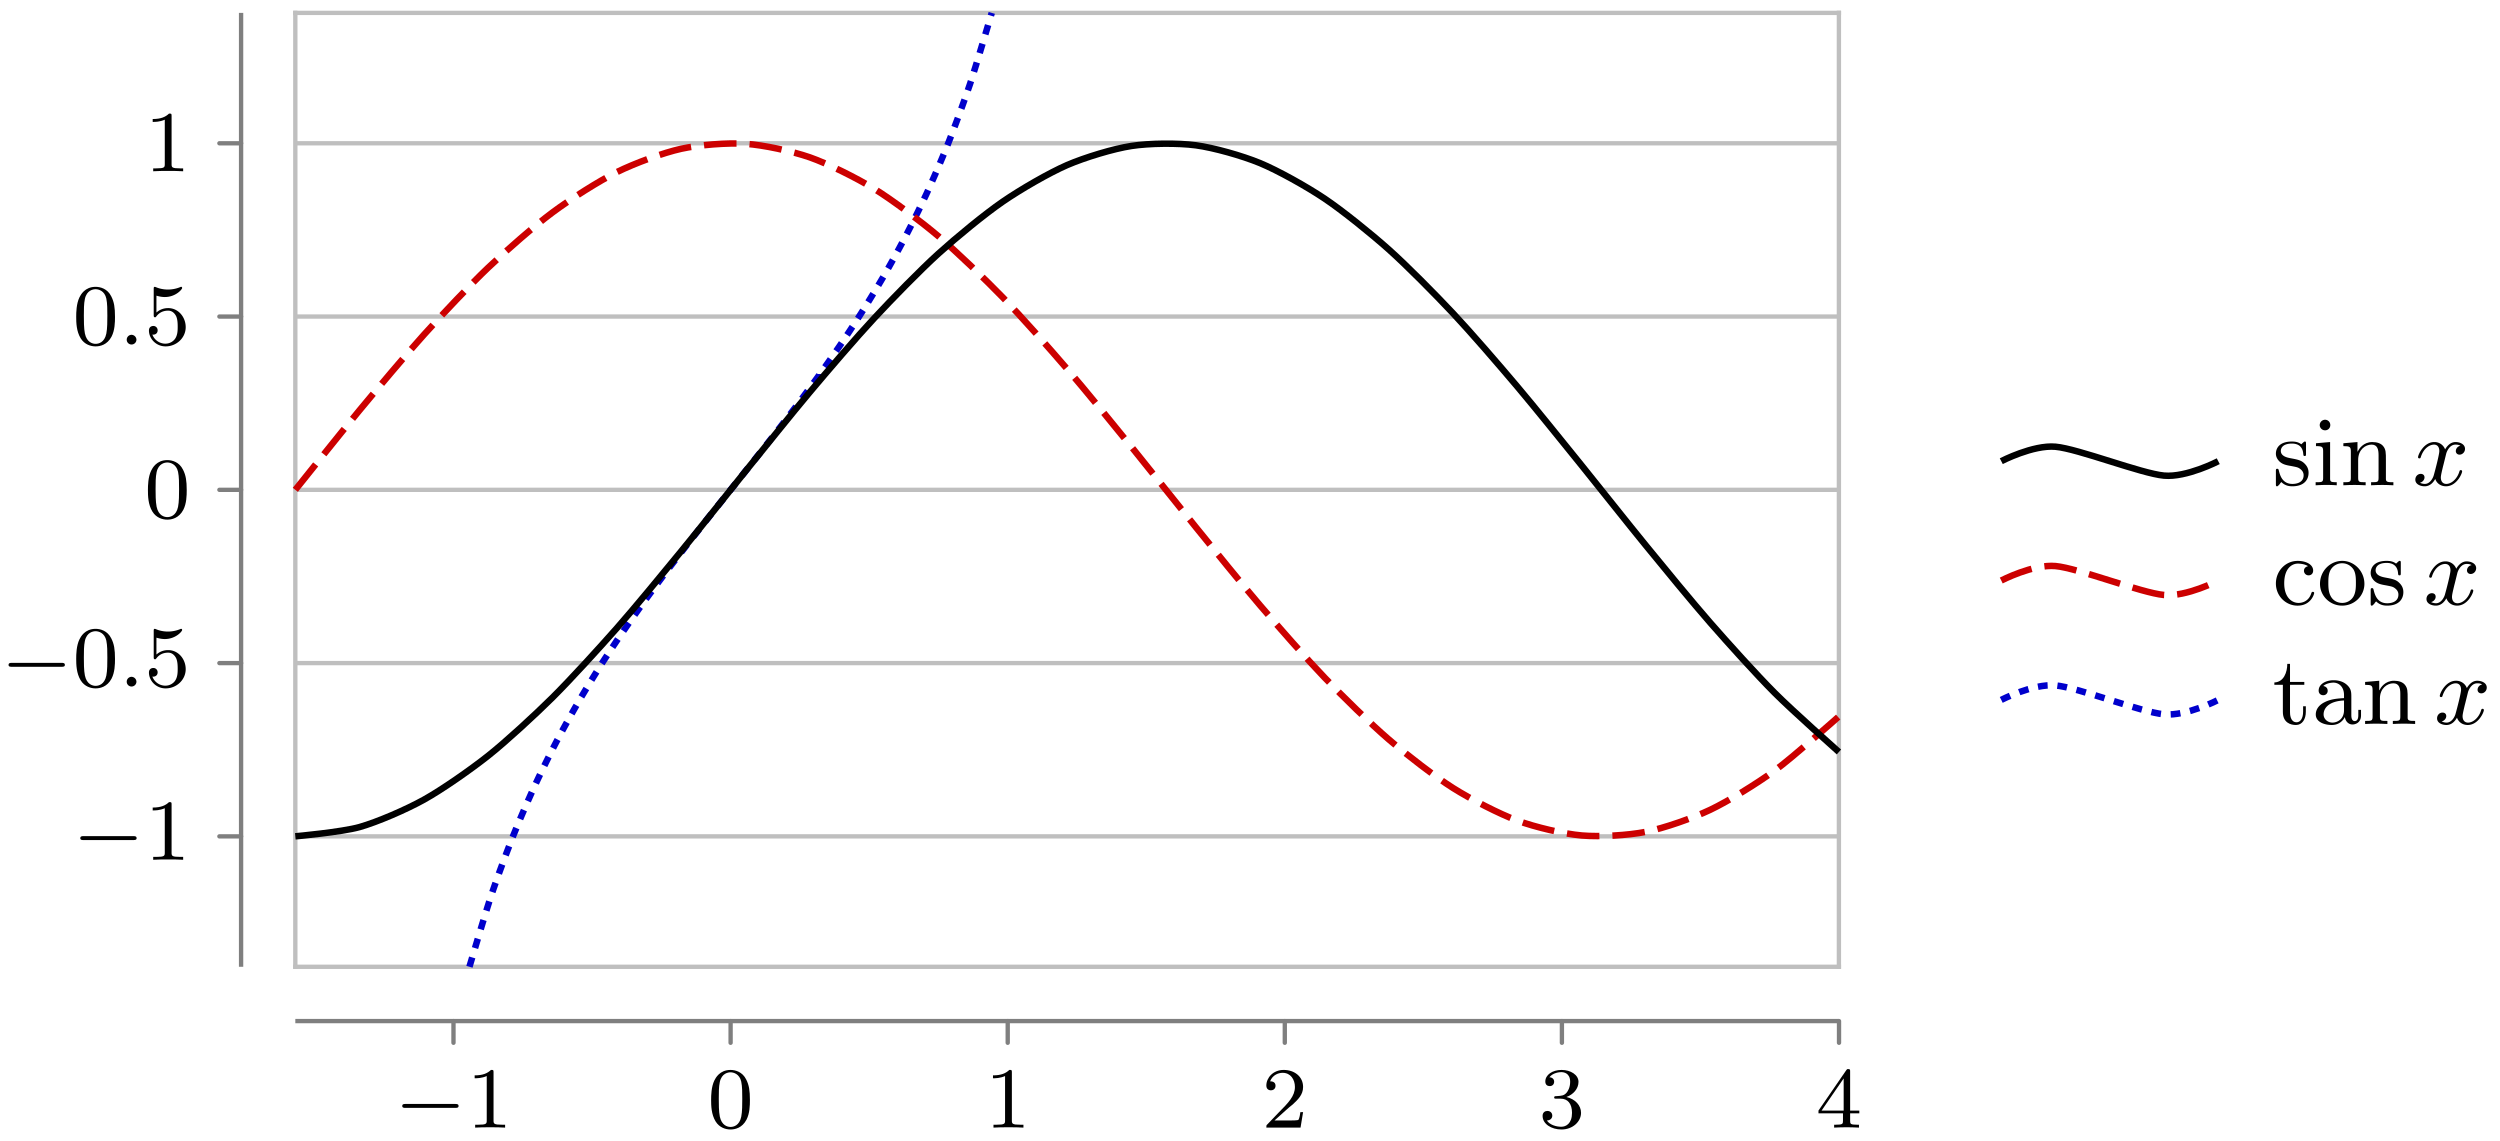 <svg xmlns="http://www.w3.org/2000/svg" xmlns:xlink="http://www.w3.org/1999/xlink" width="229.556" height="104.801"><defs><path id="a" d="M5.563-1.812c.14 0 .312 0 .312-.172 0-.188-.172-.188-.312-.188H1c-.125 0-.297 0-.297.188 0 .172.172.172.297.172Zm0 0"/><path id="b" d="M2.5-5.078c0-.219-.016-.219-.234-.219-.328.313-.75.5-1.5.5v.266c.218 0 .64 0 1.109-.203v4.078c0 .297-.031.39-.781.39H.812V0c.329-.031 1.016-.031 1.376-.031s1.046 0 1.374.031v-.266h-.28c-.75 0-.782-.093-.782-.39Zm0 0"/><path id="c" d="M3.89-2.547c0-.844-.078-1.36-.343-1.875-.344-.703-1-.875-1.438-.875-1 0-1.375.75-1.484.969C.344-3.75.328-2.953.328-2.547c0 .531.016 1.328.406 1.969.36.594.954.75 1.375.75.391 0 1.063-.125 1.47-.906.296-.578.312-1.297.312-1.813M2.11-.062c-.266 0-.813-.125-.985-.954-.094-.453-.094-1.203-.094-1.625 0-.546 0-1.109.094-1.546.172-.813.781-.891.984-.891.266 0 .829.14.985.86.094.437.094 1.046.094 1.577 0 .47 0 1.188-.094 1.641-.172.828-.719.938-.985.938m0 0"/><path id="d" d="M2.25-1.625c.125-.125.453-.39.594-.5.484-.453.953-.89.953-1.61 0-.953-.797-1.562-1.781-1.562-.97 0-1.594.719-1.594 1.438 0 .39.312.437.422.437.172 0 .422-.11.422-.422 0-.406-.407-.406-.5-.406.234-.594.765-.781 1.156-.781.734 0 1.125.625 1.125 1.297 0 .828-.578 1.437-1.531 2.39l-1 1.047C.422-.219.422-.203.422 0h3.14l.235-1.422h-.25c-.016.156-.078.547-.172.703-.047.063-.656.063-.781.063H1.172Zm0 0"/><path id="e" d="M2.016-2.656c.625 0 1.03.453 1.03 1.297 0 1-.562 1.28-.983 1.28-.438 0-1.047-.155-1.329-.577.297 0 .5-.188.5-.438 0-.265-.187-.437-.453-.437-.203 0-.437.125-.437.453 0 .75.812 1.25 1.734 1.25 1.047 0 1.797-.734 1.797-1.531 0-.672-.531-1.266-1.344-1.453.625-.22 1.11-.75 1.11-1.391 0-.64-.72-1.094-1.547-1.094-.86 0-1.5.453-1.5 1.063 0 .297.187.422.406.422.25 0 .406-.172.406-.407 0-.297-.265-.406-.437-.406.344-.437.953-.469 1.094-.469.203 0 .812.063.812.89 0 .548-.234.891-.344 1.016-.234.25-.422.266-.906.297-.156 0-.219.016-.219.125 0 .11.078.11.219.11Zm0 0"/><path id="f" d="M3.14-5.156c0-.157 0-.219-.171-.219-.094 0-.11 0-.188.11L.234-1.564v.25h2.25v.672c0 .297-.015.375-.64.375h-.172V0c.672-.031.687-.031 1.14-.031.454 0 .47 0 1.141.031v-.266h-.172c-.625 0-.64-.078-.64-.375v-.671h.843v-.25h-.843Zm-.593.64v2.954H.516Zm0 0"/><path id="h" d="M1.11-4.484c.109.03.421.125.765.125 1 0 1.594-.703 1.594-.828 0-.094-.047-.11-.094-.11-.016 0-.031 0-.094.031a3 3 0 0 1-1.11.22c-.468 0-.858-.11-1.108-.22-.079-.03-.094-.03-.11-.03-.094 0-.094.077-.094.234v2.328c0 .14 0 .234.125.234.063 0 .079-.031.125-.094.094-.11.391-.515 1.079-.515.437 0 .656.359.734.515.125.281.14.656.14.953s0 .735-.218 1.079c-.156.25-.485.484-.906.484A1.27 1.27 0 0 1 .734-.922c.016.016.079.016.079.016.218 0 .406-.14.406-.39a.39.39 0 0 0-.39-.407c-.157 0-.407.078-.407.422 0 .718.625 1.453 1.531 1.453 1 0 1.844-.781 1.844-1.766 0-.922-.672-1.75-1.61-1.75-.39 0-.765.125-1.078.406Zm0 0"/><path id="g" d="M1.625-.437a.463.463 0 0 0-.453-.454.447.447 0 0 0-.438.438.44.44 0 0 0 .438.453.45.45 0 0 0 .453-.437m0 0"/><path id="i" d="M3.078-3.781c0-.156 0-.235-.094-.235-.046 0-.062 0-.187.11-.016.015-.094.094-.156.14-.266-.203-.547-.25-.86-.25-1.187 0-1.468.657-1.468 1.11 0 .281.125.515.328.719.297.28.64.343 1.093.421.47.094.61.11.813.266.094.078.312.25.312.578 0 .797-.906.797-1.03.797-.907 0-1.141-.766-1.25-1.25-.032-.094-.048-.14-.141-.14-.125 0-.125.077-.125.234v1.14c0 .157 0 .235.093.235.063 0 .063 0 .235-.172a1.2 1.2 0 0 1 .172-.219c.375.375.796.39 1.015.39 1.11 0 1.485-.64 1.485-1.234 0-.406-.172-.656-.376-.859-.296-.297-.624-.36-1.28-.484-.235-.047-.891-.157-.891-.672 0-.281.203-.672 1.015-.672.969 0 1.032.75 1.047.969.016.109.016.172.125.172.125 0 .125-.063.125-.235Zm0 0"/><path id="j" d="m1.656-3.969-1.297.11v.265c.579 0 .657.063.657.5v2.407c0 .406-.094.406-.688.406V0c.39-.016.594-.031.984-.031.141 0 .516 0 .954.031v-.281c-.578 0-.61-.047-.61-.39Zm.016-1.562a.477.477 0 0 0-.484-.485.497.497 0 0 0-.485.485c0 .265.219.484.485.484a.47.47 0 0 0 .484-.484m0 0"/><path id="k" d="M1.672-2.328c0-.953.672-1.406 1.234-1.406.531 0 .64.437.64.968v2.079c0 .406-.093.406-.687.406V0c.422-.016.594-.031 1.032-.031.422 0 .547.015 1.015.031v-.281c-.453 0-.687 0-.687-.281v-1.72c0-.734 0-1-.25-1.312-.203-.25-.547-.375-1-.375-.828 0-1.219.625-1.344.875h-.016v-.875l-1.296.11v.265c.609 0 .687.063.687.516v2.39C1-.28.906-.28.313-.28V0c.421-.016.593-.031 1.03-.031.423 0 .548.015 1.016.031v-.281c-.593 0-.687 0-.687-.406Zm0 0"/><path id="m" d="M3.266-3.531c-.188.047-.375.172-.375.422a.42.42 0 0 0 .422.422c.234 0 .421-.157.421-.438 0-.547-.625-.89-1.421-.89-1.141 0-2 .952-2 2.077C.313-.78 1.234.095 2.297.095c1.25 0 1.531-1.078 1.531-1.156 0-.11-.094-.11-.125-.11-.094 0-.094.016-.156.172-.203.61-.703.844-1.156.844-.578 0-1.313-.469-1.313-1.797 0-1.39.719-1.813 1.25-1.813.125 0 .61.016.938.235m0 0"/><path id="n" d="M4.344-1.906c0-1.172-.938-2.11-2.032-2.11-1.14 0-2.046.954-2.046 2.11 0 1.11.922 2 2.03 2 1.142 0 2.048-.906 2.048-2M2.312-.156c-.453 0-.828-.219-1.03-.563-.235-.39-.25-.86-.25-1.265 0-.344 0-.844.218-1.22a1.22 1.22 0 0 1 1.047-.593c.515 0 .875.297 1.062.594.204.375.204.828.204 1.219 0 .328 0 .843-.22 1.234a1.18 1.18 0 0 1-1.03.594m0 0"/><path id="o" d="M2.922-3.594v-.265H1.609v-1.657h-.25c0 .75-.312 1.672-1.187 1.704v.218h.781v2.485c0 1 .719 1.203 1.203 1.203.594 0 .906-.563.906-1.203v-.516h-.25v.484c0 .672-.28.985-.593.985-.61 0-.61-.781-.61-.953v-2.485Zm0 0"/><path id="p" d="M3.063-.64c.046.374.312.687.703.687.218 0 .78-.125.78-.844v-.5h-.25v.484c0 .11 0 .547-.327.547-.313 0-.313-.421-.313-.562v-1.578c0-.516 0-.813-.406-1.188-.328-.297-.766-.422-1.219-.422-.75 0-1.375.375-1.375.954 0 .265.188.421.422.421a.394.394 0 0 0 .406-.406c0-.39-.39-.437-.406-.437.25-.235.688-.313.938-.313.453 0 .968.344.968 1.14v.282c-.484.031-1.156.063-1.75.36-.656.312-.843.78-.843 1.14 0 .734.859.969 1.468.969.735 0 1.079-.485 1.204-.735m-.079-.626c0 .875-.671 1.141-1.062 1.141-.422 0-.813-.312-.813-.75 0-.594.5-1.219 1.875-1.281Zm0 0"/><path id="l" d="M4.406-3.625a.504.504 0 0 0-.422.484c0 .172.125.329.344.329.25 0 .5-.22.5-.532 0-.422-.453-.625-.875-.625-.531 0-.844.485-.953.672a1.04 1.04 0 0 0-1-.672c-.953 0-1.484 1.156-1.484 1.39 0 .079.062.11.125.11.078 0 .109-.047.125-.11.28-.89.875-1.155 1.218-1.155.266 0 .485.172.485.593 0 .313-.375 1.75-.5 2.188-.063.265-.344.828-.828.828-.188 0-.375-.062-.453-.11.234-.046.421-.265.421-.484 0-.234-.171-.328-.343-.328-.266 0-.5.219-.5.531 0 .438.484.61.859.61.531 0 .828-.422.969-.672.219.594.75.672.984.672.969 0 1.485-1.156 1.485-1.375 0-.047-.032-.11-.11-.11-.11 0-.11.032-.156.172-.203.64-.719 1.094-1.188 1.094-.25 0-.5-.156-.5-.594 0-.203.125-.687.204-1.031.046-.156.28-1.125.296-1.187.11-.329.375-.797.844-.797.156 0 .328.015.453.109m0 0"/></defs><path fill="none" stroke="#BFBFBF" stroke-miterlimit="10" stroke-width=".399" d="M27.117 76.797h141.735M27.117 60.887h141.735M27.117 44.977h141.735M27.117 29.066h141.735M27.117 13.156h141.735"/><path fill="none" stroke="#7F7F7F" stroke-linecap="round" stroke-miterlimit="10" stroke-width=".399" d="M41.64 95.75v-1.992M67.086 95.75v-1.992M92.531 95.75v-1.992M117.973 95.75v-1.992M143.418 95.75v-1.992M168.863 95.75v-1.992M20.145 76.797h1.992M20.145 60.887h1.992M20.145 44.977h1.992M20.145 29.066h1.992M20.145 13.156h1.992"/><path fill="none" stroke="#7F7F7F" stroke-miterlimit="10" stroke-width=".399" d="M27.117 93.758h141.735"/><path fill="none" stroke="#BFBFBF" stroke-linecap="square" stroke-miterlimit="10" stroke-width=".399" d="M27.117 88.773h141.735M27.117 1.184h141.735"/><path fill="none" stroke="#7F7F7F" stroke-miterlimit="10" stroke-width=".399" d="M22.137 88.773V1.183"/><path fill="none" stroke="#BFBFBF" stroke-linecap="square" stroke-miterlimit="10" stroke-width=".399" d="M27.117 88.773V1.183M168.852 88.773V1.183"/><path fill="none" stroke="#00C" stroke-dasharray="0.897 0.897" stroke-miterlimit="10" stroke-width=".598" d="M43.105 88.773s1.446-4.878 2-6.543c.555-1.66 1.442-4.035 1.997-5.433a113 113 0 0 1 2-4.645 107 107 0 0 1 1.996-4.058 108 108 0 0 1 2-3.617c.554-.961 1.445-2.41 1.996-3.29.554-.874 1.445-2.218 2-3.03a149 149 0 0 1 2-2.844c.554-.77 1.441-1.965 1.996-2.7.555-.734 1.445-1.886 2-2.597s1.441-1.836 1.996-2.536c.555-.699 1.445-1.808 2-2.503s1.441-1.805 1.996-2.504 1.445-1.82 2-2.535c.555-.711 1.445-1.864 2-2.598.55-.735 1.441-1.934 1.996-2.7a149 149 0 0 0 2-2.843c.555-.813 1.442-2.156 1.996-3.031a121 121 0 0 0 2-3.286 108 108 0 0 0 1.996-3.62 110 110 0 0 0 2-4.055c.555-1.211 1.442-3.246 1.996-4.645a124 124 0 0 0 2-5.437c.555-1.66 2-6.54 2-6.54"/><path fill="none" stroke="#C00" stroke-dasharray="2.989 1.196" stroke-miterlimit="10" stroke-width=".598" d="M27.117 44.977s4.27-5.344 5.906-7.32c1.641-1.977 4.27-5.11 5.907-6.927 1.64-1.816 4.265-4.605 5.906-6.164 1.637-1.558 4.266-3.851 5.906-5.066 1.637-1.219 4.266-2.89 5.906-3.703 1.637-.809 4.266-1.777 5.903-2.137 1.64-.36 4.27-.566 5.906-.457 1.64.11 4.27.676 5.906 1.246 1.64.574 4.266 1.88 5.907 2.883 1.636 1.008 4.265 2.98 5.906 4.367 1.636 1.383 4.265 3.926 5.906 5.613 1.637 1.692 4.266 4.66 5.902 6.563 1.641 1.902 4.27 5.14 5.907 7.156 1.64 2.016 4.265 5.348 5.906 7.367 1.64 2.02 4.266 5.274 5.906 7.188 1.637 1.914 4.266 4.906 5.906 6.613 1.637 1.707 4.266 4.285 5.907 5.692 1.636 1.41 4.265 3.43 5.902 4.464 1.64 1.036 4.27 2.387 5.906 2.993 1.64.605 4.266 1.226 5.906 1.367 1.641.144 4.266-.008 5.907-.336 1.636-.328 4.265-1.242 5.906-2.024 1.637-.777 4.266-2.402 5.906-3.593 1.637-1.192 5.903-4.98 5.903-4.98"/><path fill="none" stroke="#000" stroke-miterlimit="10" stroke-width=".598" d="M27.117 76.793s4.27-.387 5.906-.852c1.641-.468 4.27-1.605 5.907-2.515 1.64-.91 4.265-2.739 5.906-4.04 1.637-1.3 4.266-3.722 5.906-5.347 1.637-1.629 4.266-4.512 5.906-6.371 1.637-1.863 4.266-5.055 5.903-7.055 1.64-1.996 4.27-5.324 5.906-7.351 1.64-2.028 4.27-5.313 5.906-7.262 1.64-1.95 4.266-5.02 5.907-6.781 1.636-1.766 4.265-4.453 5.906-5.938 1.636-1.484 4.265-3.644 5.906-4.77 1.637-1.128 4.266-2.644 5.902-3.355 1.641-.707 4.27-1.504 5.907-1.754 1.64-.254 4.265-.28 5.906-.062 1.64.219 4.266.96 5.906 1.637 1.637.68 4.266 2.148 5.906 3.246 1.637 1.097 4.266 3.215 5.907 4.68 1.636 1.46 4.265 4.117 5.902 5.863 1.64 1.746 4.27 4.793 5.906 6.734 1.64 1.938 4.266 5.215 5.906 7.238 1.641 2.028 4.266 5.356 5.907 7.36 1.636 2.007 4.265 5.21 5.906 7.086 1.637 1.875 4.266 4.789 5.906 6.433 1.637 1.645 5.903 5.43 5.903 5.43"/><use xlink:href="#a" x="36.232" y="103.54"/><use xlink:href="#b" x="42.818" y="103.54"/><use xlink:href="#c" x="64.969" y="103.54"/><use xlink:href="#b" x="90.412" y="103.54"/><use xlink:href="#d" x="115.856" y="103.54"/><use xlink:href="#e" x="141.3" y="103.54"/><use xlink:href="#f" x="166.743" y="103.54"/><use xlink:href="#a" x="6.669" y="78.948"/><use xlink:href="#b" x="13.255" y="78.948"/><use xlink:href="#a" x=".082" y="63.038"/><use xlink:href="#c" x="6.669" y="63.038"/><use xlink:href="#g" x="10.903" y="63.038"/><use xlink:href="#h" x="13.255" y="63.038"/><use xlink:href="#c" x="13.255" y="47.544"/><use xlink:href="#c" x="6.669" y="31.634"/><use xlink:href="#g" x="10.903" y="31.634"/><use xlink:href="#h" x="13.255" y="31.634"/><use xlink:href="#b" x="13.255" y="15.726"/><use xlink:href="#i" x="208.665" y="44.559"/><use xlink:href="#j" x="212.3" y="44.559"/><use xlink:href="#k" x="214.86" y="44.559"/><use xlink:href="#l" x="221.515" y="44.559"/><path fill="none" stroke="#000" stroke-miterlimit="10" stroke-width=".598" d="M183.762 42.348s2.91-1.512 4.98-1.328c2.074.183 7.89 2.468 9.965 2.652 2.074.187 4.98-1.324 4.98-1.324"/><use xlink:href="#m" x="208.665" y="55.517"/><use xlink:href="#n" x="212.761" y="55.517"/><use xlink:href="#i" x="217.369" y="55.517"/><use xlink:href="#l" x="222.539" y="55.517"/><path fill="none" stroke="#C00" stroke-dasharray="2.989 1.196" stroke-miterlimit="10" stroke-width=".598" d="M183.762 53.305s2.91-1.512 4.98-1.328c2.074.187 7.89 2.472 9.965 2.656 2.074.183 4.98-1.328 4.98-1.328"/><use xlink:href="#o" x="208.665" y="66.477"/><use xlink:href="#p" x="212.249" y="66.477"/><use xlink:href="#k" x="216.857" y="66.477"/><use xlink:href="#l" x="223.512" y="66.477"/><path fill="none" stroke="#00C" stroke-dasharray="0.897 0.897" stroke-miterlimit="10" stroke-width=".598" d="M183.762 64.266s2.91-1.512 4.98-1.329c2.074.184 7.89 2.47 9.965 2.653 2.074.187 4.98-1.324 4.98-1.324"/></svg>